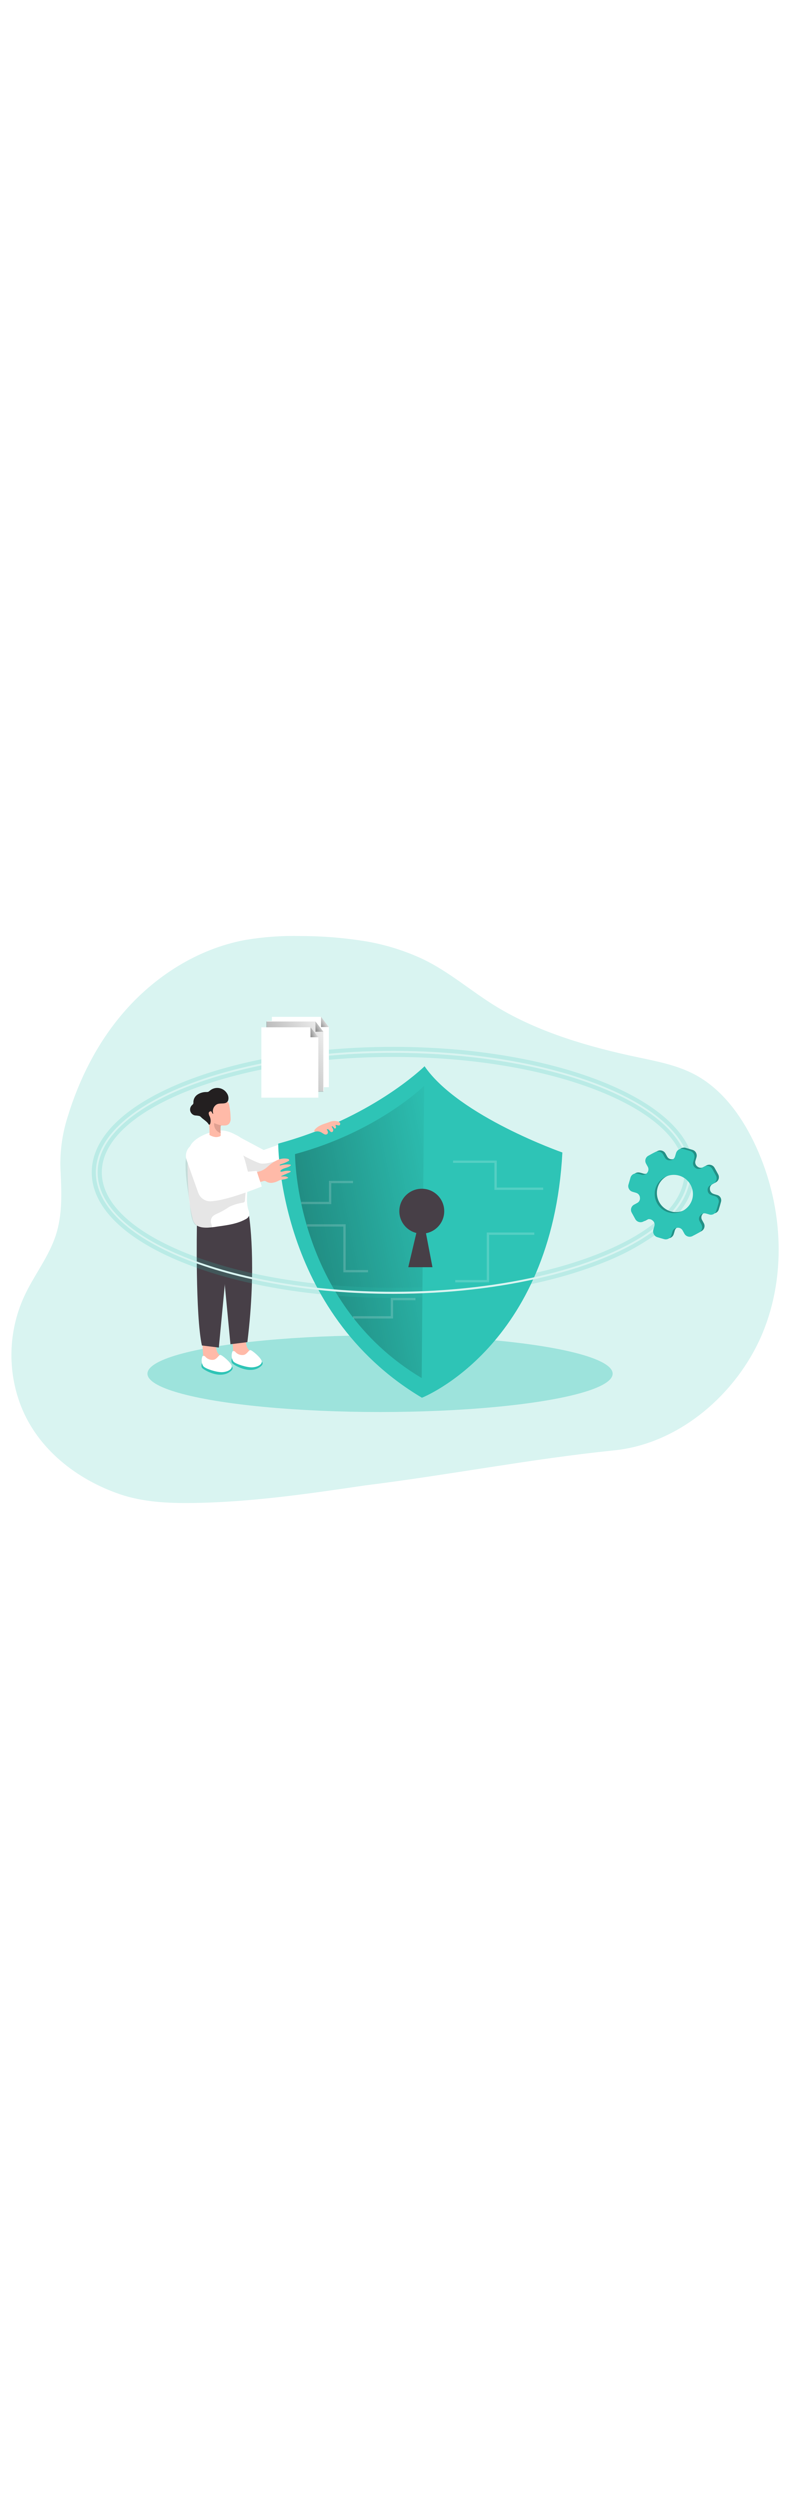 <svg id="_0487_online_protection" xmlns="http://www.w3.org/2000/svg" xmlns:xlink="http://www.w3.org/1999/xlink" viewBox="0 0 500 500" data-imageid="cybersecurity-1-1" imageName="Cybersecurity 1" class="illustrations_image" style="width: 158px;"><defs><style>.cls-1_cybersecurity-1-1{opacity:.1;}.cls-1_cybersecurity-1-1,.cls-2_cybersecurity-1-1,.cls-3_cybersecurity-1-1,.cls-4_cybersecurity-1-1,.cls-5_cybersecurity-1-1,.cls-6_cybersecurity-1-1,.cls-7_cybersecurity-1-1,.cls-8_cybersecurity-1-1,.cls-9_cybersecurity-1-1,.cls-10_cybersecurity-1-1,.cls-11_cybersecurity-1-1,.cls-12_cybersecurity-1-1,.cls-13_cybersecurity-1-1,.cls-14_cybersecurity-1-1,.cls-15_cybersecurity-1-1,.cls-16_cybersecurity-1-1{stroke-width:0px;}.cls-1_cybersecurity-1-1,.cls-3_cybersecurity-1-1,.cls-4_cybersecurity-1-1,.cls-17_cybersecurity-1-1{isolation:isolate;}.cls-1_cybersecurity-1-1,.cls-16_cybersecurity-1-1{fill:#020202;}.cls-2_cybersecurity-1-1{fill:url(#linear-gradient);}.cls-3_cybersecurity-1-1,.cls-4_cybersecurity-1-1,.cls-15_cybersecurity-1-1{fill:#68e1fd;}.cls-3_cybersecurity-1-1,.cls-17_cybersecurity-1-1{opacity:.18;}.cls-4_cybersecurity-1-1{opacity:.35;}.cls-17_cybersecurity-1-1{fill:none;stroke:#fff;stroke-miterlimit:10;stroke-width:1.47px;}.cls-18_cybersecurity-1-1{opacity:.27;}.cls-5_cybersecurity-1-1{fill:url(#linear-gradient-4-cybersecurity-1-1);}.cls-6_cybersecurity-1-1{fill:url(#linear-gradient-2-cybersecurity-1-1);}.cls-7_cybersecurity-1-1{fill:url(#linear-gradient-3-cybersecurity-1-1);}.cls-8_cybersecurity-1-1{fill:url(#linear-gradient-5-cybersecurity-1-1);}.cls-9_cybersecurity-1-1{fill:url(#linear-gradient-6-cybersecurity-1-1);}.cls-10_cybersecurity-1-1{fill:#473f47;}.cls-11_cybersecurity-1-1{fill:#231f20;}.cls-12_cybersecurity-1-1{fill:#e0a091;}.cls-13_cybersecurity-1-1{fill:#fff;}.cls-14_cybersecurity-1-1{fill:#ffbaa8;}</style><linearGradient id="linear-gradient-cybersecurity-1-1" x1="964.53" y1="2195.74" x2="755.94" y2="2086.48" gradientTransform="translate(-477.08 2318.96) scale(1 -1)" gradientUnits="userSpaceOnUse"><stop offset="0" stop-color="#000"/><stop offset="1" stop-color="#000" stop-opacity="0"/></linearGradient><linearGradient id="linear-gradient-2-cybersecurity-1-1" x1="419.97" y1="2014.96" x2="773.42" y2="2086.15" xlink:href="#linear-gradient-cybersecurity-1-1"/><linearGradient id="linear-gradient-3-cybersecurity-1-1" x1="549.54" y1="2137.94" x2="688.21" y2="2212.48" gradientTransform="translate(-471 2323.65) scale(1 -1)" xlink:href="#linear-gradient-cybersecurity-1-1"/><linearGradient id="linear-gradient-4-cybersecurity-1-1" x1="659.84" y1="2208.19" x2="673.02" y2="2212.46" gradientTransform="translate(-471 2323.65) scale(1 -1)" xlink:href="#linear-gradient-cybersecurity-1-1"/><linearGradient id="linear-gradient-5-cybersecurity-1-1" x1="662.97" y1="2208.49" x2="675.19" y2="2216.37" gradientTransform="translate(-471 2323.65) scale(1 -1)" xlink:href="#linear-gradient-cybersecurity-1-1"/><linearGradient id="linear-gradient-6-cybersecurity-1-1" x1="666.48" y1="2211.42" x2="678.7" y2="2219.32" gradientTransform="translate(-471 2323.65) scale(1 -1)" xlink:href="#linear-gradient-cybersecurity-1-1"/></defs><g id="background_cybersecurity-1-1"><path class="cls-3_cybersecurity-1-1 targetColor" d="M229.34,54.24c13.23,2.04,26.11,5.95,38.25,11.61,16.83,8.06,30.72,20.44,46.54,30.08,26.96,16.42,59.24,25.7,89.88,32.13,12.24,2.59,24.63,4.99,35.65,10.82,16.83,8.93,28.88,25.14,37.27,42.32,18.36,37.71,21.71,83.46,5.37,122.16-15.97,37.62-52.46,69.4-93.92,73.44-52.32,5.37-104.63,15.62-157.05,22.11-36.4,5.39-72.95,10.71-109.74,11.18-15.3.17-31-.58-45.58-5.52-27.36-9.32-52.06-28.52-62.77-55.93-8.69-22.46-7.94-47.49,2.1-69.38,6.12-13.3,15.64-25.03,20.09-38.98,4.02-12.61,3.58-25.92,2.97-38.97-.76-12.15.77-24.34,4.51-35.92,7.25-23.7,18.68-46.36,34.82-65.21,19.89-23.33,47.27-40.8,77.43-46.43,11.67-1.96,23.5-2.8,35.33-2.49,13.01,0,26,1,38.86,3Z" style="fill: rgb(46, 196, 182);"/><ellipse class="cls-4_cybersecurity-1-1 targetColor" cx="240.54" cy="328.24" rx="147.22" ry="24.26" style="fill: rgb(46, 196, 182);"/></g><g id="character_cybersecurity-1-1"><path class="cls-14_cybersecurity-1-1" d="M147.55,313.31c-.05,1.53.24,3.06.84,4.47.74,1.33,1.88,2.39,3.24,3.06,2.93,1.51,6.33,1.85,9.5.93.43-.09.82-.32,1.1-.66.15-.29.22-.62.18-.95-.24-1.75-1.12-3.34-2.48-4.47-1.36-1.1-2.52-2.43-3.43-3.92-1.53-2.94-.37-10.71-5.91-9.52-4.62.96-3.18,7.73-3.06,11.05Z"/><path class="cls-15_cybersecurity-1-1 targetColor" d="M146.79,318.56s-.78,1.93.18,3.06,10.91,7.31,17.61,2.34-9.09-5.63-9.09-5.63l-8.71.23Z" style="fill: rgb(46, 196, 182);"/><path class="cls-13_cybersecurity-1-1" d="M147.19,314.05c.63-.3,1.39-.1,1.79.47,1.34,1.49,3.35,2.19,5.32,1.85,2.17-.52,3.06-3.06,4.13-3.06s6.88,4.93,7.21,7.04-2.63,3.67-5.91,3.87-10.71-2.05-12.07-3.78c-1.19-1.93-1.37-4.31-.47-6.4Z"/><path class="cls-14_cybersecurity-1-1" d="M128.57,316.28c-.05,1.53.24,3.06.84,4.47.75,1.33,1.88,2.4,3.26,3.06,2.93,1.52,6.32,1.85,9.49.93.45-.1.85-.35,1.13-.72.15-.29.22-.62.18-.95-.24-1.75-1.12-3.34-2.48-4.47-1.36-1.1-2.52-2.43-3.43-3.92-1.45-2.94-.37-10.71-5.91-9.5-4.65,1.07-3.21,7.83-3.09,11.09Z"/><path class="cls-15_cybersecurity-1-1 targetColor" d="M127.8,321.59s-.78,1.93.18,3.06,10.91,7.31,17.61,2.34c6.7-4.97-9.09-5.63-9.09-5.63l-8.71.23Z" style="fill: rgb(46, 196, 182);"/><path class="cls-13_cybersecurity-1-1" d="M128.2,317.09c.63-.31,1.39-.12,1.79.46,1.33,1.5,3.34,2.21,5.32,1.88,2.17-.52,3.06-3.06,4.15-3.06s6.87,4.93,7.19,7.04-2.63,3.67-5.91,3.87-10.71-2.05-12.07-3.78c-1.2-1.93-1.38-4.33-.47-6.41Z"/><path class="cls-10_cybersecurity-1-1" d="M124.62,234.55s-1.04,56.87,3.17,75.84l10.71,1.32,7.4-77.86-21.28.7Z"/><path class="cls-10_cybersecurity-1-1" d="M157.63,228.34s5.03,30.6-1.07,79.94l-10.71,1.33-7.4-77.87,19.19-3.4Z"/><path class="cls-13_cybersecurity-1-1" d="M156.66,204.35c0,1.03.14,2.07.14,3.06,0,5.68-1.32,11.52.38,17.09.55,1.19.71,2.51.46,3.79-.48,1.03-1.33,1.84-2.37,2.28-5,2.74-10.71,3.58-16.43,4.38-4.24.6-10.27,1.85-14.18-.43-1.49-1.11-2.49-2.75-2.78-4.59-1.5-5.86-2.39-11.86-2.65-17.9,0-.8-.11-1.53-.15-2.36-.32-5.45-.44-10.88-.34-16.31,0-3.95.4-8.22,2.97-11.2,3.43-3.96,10.05-6.59,15.09-7.51,1.64-.33,3.31-.41,4.97-.24,2.35.38,4.61,1.15,6.7,2.28,2.51,1.24,4.73,2.28,5.95,4.74,1.35,2.86,2.29,5.89,2.8,9.01.45,2.92.5,5.89.15,8.83-.15,1.44-.52,2.86-.66,4.3-.03.26-.03.52-.05.78Z"/><path class="cls-13_cybersecurity-1-1" d="M151.91,178.68l14.98,7.99,31.7-11.26,5.51,13.56s-29.07,14.87-34.68,14.93-20.38-4.02-20.38-4.02l2.88-21.19Z"/><path class="cls-1_cybersecurity-1-1" d="M165.05,195.23c-1.7-.2-10.19-4.42-11.12-5.13,1.3,2.74,3.06,11.24,3.35,11.41,3.2,1.6,6.68,2.56,10.25,2.83,3.58.26,7.17-.41,10.4-1.96,1.59-.93,3.23-1.77,4.91-2.52,1.01-.38,2.07-.6,3.06-.93,2.65-1,5.13-2.38,7.39-4.08.74-.37,1.3-1.03,1.53-1.82.15-1.01-.75-1.87-1.67-2.31-1.45-.63-3.01-.96-4.59-.96-2.08-.27-4.18-.22-6.24.14-1.3.37-2.26,1.53-3.53,2.16-3.67,1.61-9.76,3.64-13.74,3.18Z"/><path class="cls-1_cybersecurity-1-1" d="M133.51,236.49c-1.65.47-5.45-1.03-6.7-1.25-.76-.12-1.53-.5-2.19-.69-3.76-.93-4.21-11.49-4.59-14.34-.98-7.51-2.48-15.3-2.57-22.83-.16-2.9.17-5.81.99-8.6.86-2.82,2.93-5.12,5.65-6.27.53-.22,1.11-.28,1.67-.17,2.28.58,2.75,4.36,3.15,6.12.69,3.21,2.25,4.68,3.84,7.25s1.7,5.78,3.21,8.43c.37.74.89,1.4,1.53,1.93,1.29.75,2.8,1.07,4.28.9h10.8c.87-.12,1.75.1,2.46.61.63.83.87,1.89.64,2.91l-.66,7.99c.01.35-.08.69-.26.99-.31.32-.72.52-1.16.57-2.96.43-5.83,1.31-8.52,2.62-2.61,1.79-5.39,3.33-8.29,4.59-.84.38-1.6.89-2.26,1.53-.77.96-1.16,2.18-1.09,3.41,0,.78.99,3.18.7,3.75-.13.26-.36.46-.64.55Z"/><path class="cls-14_cybersecurity-1-1" d="M145.06,169.97c-.6.66-1.42,1.08-2.31,1.16-.74.07-1.49.07-2.23,0h-.41c-.1-.03-.21-.03-.31,0-.09.09-.14.21-.14.34-.13,1.49-.13,2.98,0,4.47h0v.81c.08.27.08.57,0,.84-.21.3-.54.51-.9.58-.65.22-1.33.34-2.02.35-1.48-.11-2.91-.58-4.16-1.38.11-2.56-.03-5.12-.4-7.65-.47-3.26-1.33-6.52-.98-9.79.09-1.28.57-2.5,1.38-3.5,1.3-1.23,3.06-1.87,4.85-1.74,2.35-.03,4.65.6,6.66,1.82.73.5.81,1.15.98,1.97.26,1.29.46,2.59.61,3.89s.24,2.97.28,4.47c.12,1.19-.2,2.39-.89,3.37Z"/><path class="cls-11_cybersecurity-1-1" d="M142.46,157.02c-1.53.41-3.5,0-5.05.67-2.19,1.12-3.22,3.69-2.42,6.01-.63.23-.75-.92-1.24-1.38s-1.53.15-1.67.95c.04.8.28,1.58.69,2.26.6,1.41.71,2.98.31,4.45-.11.35-.37.76-.7.67s-.6-.69-.81-.95c-.34-.41-.71-.79-1.12-1.13-.76-.67-1.62-1.27-2.42-1.93s-1.09-1.29-2-1.53c-.87-.17-1.75-.28-2.63-.32-2.07-.4-3.42-2.4-3.02-4.46.16-.81.57-1.55,1.18-2.1.3-.21.56-.48.75-.8.12-.36.15-.73.09-1.1.04-1.96,1.06-3.77,2.72-4.82,1.64-1.03,3.54-1.56,5.48-1.53.42.03.84-.02,1.24-.15.37-.19.71-.44.99-.73,3.05-2.58,7.62-2.2,10.2.85.31.37.58.76.82,1.19.62,1.05.87,2.28.69,3.49-.11,1.16-.95,2.12-2.08,2.39Z"/><path class="cls-12_cybersecurity-1-1" d="M140.51,171.18h-.41c-.1-.03-.21-.03-.31,0-.09.09-.14.21-.14.34-.13,1.49-.13,2.98,0,4.47h0c-2.71-.86-4.43-3.51-4.13-6.33,1.62.68,3.31,1.2,5.03,1.53h-.05Z"/><path class="cls-13_cybersecurity-1-1" d="M123.06,182.71h0c4.22-1.5,8.86.71,10.35,4.93l7.34,20.69c1.5,4.22-.71,8.86-4.93,10.35h0c-4.22,1.5-8.86-.71-10.35-4.93l-7.34-20.69c-1.5-4.22.71-8.86,4.93-10.35Z"/><path class="cls-15_cybersecurity-1-1 targetColor" d="M355.94,188.26c-6.56,123.04-88.9,155.2-88.9,155.2-91.41-54.47-90.95-160.83-90.95-160.83,58.26-15.73,91.58-47.9,92.62-48.96h0c21.72,31.65,87.24,54.59,87.24,54.59Z" style="fill: rgb(46, 196, 182);"/><path class="cls-2_cybersecurity-1-1" d="M355.94,187.77c-6.56,123.04-88.9,155.2-88.9,155.2-91.41-54.47-90.95-160.83-90.95-160.83,58.29-15.7,91.61-47.83,92.65-48.9h0c21.69,31.67,87.21,54.53,87.21,54.53Z"/><path class="cls-14_cybersecurity-1-1" d="M167.76,198.57c.76-.57,1.53-1.19,2.17-1.81,1.66-1.5,3.54-2.74,5.57-3.69,2.04-.95,4.32-1.24,6.53-.83.47.09,1.04.38.98.87s-.34.52-.63.67c-1.29.71-2.65,1.29-4.05,1.71-.58.17-1.25.38-1.53.95.47.05.95,0,1.39-.17,1.74-.44,3.55-.57,5.34-.38.17,0,.37,0,.46.21s0,.46-.28.6c-1.71,1.36-4.28,1.27-5.92,2.74-.29.24-.5.76-.18.96.13.05.28.05.41,0,.7,0,1.39-.29,2.1-.41,1.12-.22,2.28-.25,3.41-.09.15,0,.3.07.4.18.17.26-.18.55-.46.69l-5.92,2.59c.81.07,1.63.07,2.45,0,.83-.05,1.65.21,2.29.73.05.03.09.08.09.14,0,.11,0,.17-.17.21-.95.51-1.99.82-3.06.92-.64.05-1.27.16-1.88.34-.37.14-.74.3-1.09.49-1.14.6-2.37,1.02-3.64,1.22-1.28.22-2.59,0-3.73-.61-.31-.19-.63-.36-.96-.49-1.22-.34-2.59.93-3.72.34-.38-.26-.69-.61-.89-1.03-.61-1.01-2.66-3.82-1.01-4.76.93-.36,1.88-.67,2.85-.92.94-.36,1.84-.83,2.68-1.39Z"/><path class="cls-13_cybersecurity-1-1" d="M142.15,201.83l20.26-1.94,3.27,9.88s-29.6,12.04-35.36,8.69-.41-8.81-.41-8.81c0,0,.67-8.02,12.24-7.82Z"/><path class="cls-15_cybersecurity-1-1 targetColor" d="M345.31,194.22c-5.8,108.44-78.36,136.79-78.36,136.79-80.57-48.01-80.17-141.75-80.17-141.75,51.36-13.86,80.72-42.23,81.64-43.1h0c19.12,27.92,76.89,48.05,76.89,48.05Z" style="fill: rgb(46, 196, 182);"/><path class="cls-6_cybersecurity-1-1" d="M268.43,146.15l-1.53,184.86c-80.57-48.01-80.17-141.75-80.17-141.75,51.36-13.86,80.72-42.23,81.64-43.1l.06-.02Z"/><circle class="cls-10_cybersecurity-1-1" cx="266.95" cy="225.4" r="14.21"/><polygon class="cls-10_cybersecurity-1-1" points="258.4 260.85 273.71 260.85 269.36 238.09 263.78 238.09 258.4 260.85"/><polyline class="cls-17_cybersecurity-1-1" points="190.65 220.2 208.93 220.2 208.93 206.94 223.42 206.94"/><polyline class="cls-17_cybersecurity-1-1" points="194.23 234.41 218.04 234.41 218.04 263.36 232.94 263.36"/><polyline class="cls-17_cybersecurity-1-1" points="343.8 211.19 313.66 211.19 313.66 194.1 286.74 194.1"/><polyline class="cls-17_cybersecurity-1-1" points="338.18 239.62 308.82 239.62 308.82 269.71 288.12 269.71"/><polyline class="cls-17_cybersecurity-1-1" points="223.42 292.58 248.05 292.58 248.05 281.02 262.95 281.02"/><path class="cls-14_cybersecurity-1-1" d="M205.49,176.8c.6.22,1.27.09,1.73-.35.67-.78.14-1.96-.41-2.83.52-.4,1.27.11,1.67.64s.87,1.18,1.53,1.1,1.03-.98.86-1.65c-.26-.66-.6-1.28-.99-1.87.29-.4.93,0,1.19.38s.61.96,1.09.86c.39-.17.59-.6.47-1.01-.12-.4-.2-.8-.26-1.21.81-.26,1.74.58,2.49.18.52-.38.62-1.11.24-1.63-.03-.04-.05-.07-.09-.1-.48-.47-1.11-.76-1.77-.84-1.65-.35-3.37-.15-4.9.58-1.76.7-3.6,1.07-5.31,1.96-1.58.67-2.98,1.72-4.05,3.06-.18.31-.09.7.2.9.23.08.48.08.7,0,1.22-.23,2.47-.02,3.55.6.58.4,1.18.77,1.81,1.1l.26.12Z"/></g><g id="data_cybersecurity-1-1"><path class="cls-13_cybersecurity-1-1" d="M433.69,186.33c-16.65-35.49-93.2-62.39-184.85-62.39-103.79,0-188.18,34.48-188.18,76.88s84.44,76.88,188.18,76.88c70.74,0,132.49-16.02,164.65-39.64,4.63-3.34,8.88-7.18,12.67-11.44,4.99-5.39,8.51-11.98,10.2-19.12.46-2.19.7-4.43.7-6.67-.04-5.02-1.19-9.97-3.38-14.49ZM424.68,226.47c-3.3,3.62-6.94,6.92-10.86,9.85-31.49,23.84-93.63,40.08-165,40.08-103.07,0-186.94-33.9-186.94-75.59s83.87-75.61,186.97-75.61c90.48,0,166.15,26.13,183.3,60.71,2.36,4.62,3.6,9.72,3.64,14.9,0,1.81-.16,3.62-.49,5.4-1.25,7.07-4.9,13.86-10.62,20.26Z"/><path class="cls-3_cybersecurity-1-1 targetColor" d="M439.42,197.33c-.11-1.24-.3-2.47-.55-3.69-.46-2.17-1.12-4.29-1.96-6.35l-.28-.09c-.96-.31-1.96-.58-2.94-.87-16.65-35.49-93.2-62.39-184.85-62.39-103.79,0-188.18,34.48-188.18,76.88s84.44,76.88,188.18,76.88c70.74,0,132.49-16.02,164.65-39.64-.06.93.25,1.84.87,2.54,5.82-4.1,11.05-8.98,15.56-14.49,3.65-4.45,6.41-9.55,8.14-15.04,1.02-3.32,1.53-6.77,1.53-10.24,0-1.17-.06-2.34-.18-3.5ZM248.85,276.41c-103.07,0-186.94-33.9-186.94-75.59s83.84-75.61,186.94-75.61c90.48,0,166.15,26.13,183.3,60.71-.89-.17-1.82-.02-2.6.44,2.37,4.45,3.64,9.41,3.69,14.46,0,1.17-.07,2.33-.21,3.49-.9,7.37-4.59,14.6-11.02,21.42-2.41,2.57-5,4.94-7.77,7.11.19.66.19,1.35,0,2-.14.49-.29.98-.43,1.53-31.47,23.79-93.62,40.04-164.96,40.04Z" style="fill: rgb(46, 196, 182);"/><path class="cls-3_cybersecurity-1-1 targetColor" d="M432.12,185.92c-.89-.17-1.82-.02-2.6.44-7.04-13.63-24.04-26.3-49.54-36.61-35.05-14.17-81.64-21.97-131.13-21.97s-96.13,7.8-131.18,21.97c-34.35,13.88-53.24,31.99-53.24,51.07s18.89,37.18,53.21,51.05c35.05,14.18,81.64,21.98,131.18,21.98s96.11-7.8,131.16-21.98c14.09-5.69,25.57-12.09,34.22-19.02.19.66.19,1.35,0,2-.14.49-.29.98-.43,1.53-31.49,23.84-93.63,40.08-165,40.08-103.07,0-186.94-33.9-186.94-75.59s83.92-75.67,187.02-75.67c90.45,0,166.12,26.13,183.27,60.71Z" style="fill: rgb(46, 196, 182);"/><path class="cls-3_cybersecurity-1-1 targetColor" d="M436.91,187.29l-.28-.09c-.96-.31-1.96-.58-2.94-.87-16.65-35.49-93.2-62.39-184.85-62.39-103.79,0-188.18,34.48-188.18,76.88s84.44,76.88,188.18,76.88c70.74,0,132.49-16.02,164.65-39.64-.06.93.25,1.84.87,2.54-9.81,6.87-20.39,12.55-31.53,16.94-35.91,14.66-83.5,22.72-133.99,22.72s-98.11-8.06-133.99-22.72c-36.63-14.96-56.79-35.11-56.79-56.71s20.13-41.75,56.76-56.7c35.88-14.67,83.53-22.73,134.02-22.73s98.11,8.06,133.99,22.73c28.82,11.78,47.46,26.77,54.07,43.17Z" style="fill: rgb(46, 196, 182);"/><polygon class="cls-13_cybersecurity-1-1" points="208.15 146.93 172.09 146.93 172.09 102.41 203.18 102.41 208.15 108.76 208.15 146.93"/><polygon class="cls-13_cybersecurity-1-1" points="204.95 149.56 168.89 149.56 168.89 105.04 199.98 105.04 204.95 111.39 204.95 149.56"/><polygon class="cls-7_cybersecurity-1-1" points="204.65 149.87 168.59 149.87 168.59 105.35 199.68 105.35 204.65 111.7 204.65 149.87"/><polygon class="cls-13_cybersecurity-1-1" points="201.48 153.56 165.42 153.56 165.42 109.02 196.51 109.02 201.48 115.37 201.48 153.56"/><polygon class="cls-5_cybersecurity-1-1" points="196.51 109.02 196.51 115.31 201.48 115.31 196.51 109.02"/><polygon class="cls-8_cybersecurity-1-1" points="199.68 105.35 199.68 111.82 204.65 111.82 199.68 105.35"/><polygon class="cls-9_cybersecurity-1-1" points="203.18 102.41 203.18 108.88 208.15 108.88 203.18 102.41"/><g id="Q83r0t_cybersecurity-1-1"><path class="cls-15_cybersecurity-1-1 targetColor" d="M436.92,240.67c-.97-.25-1.79-.88-2.26-1.76-.37-.63-.7-1.29-1.07-1.91-.65-1.29-2.05-2.01-3.47-1.79-1.45.09-2.68,1.1-3.06,2.51-.23.75-.41,1.53-.67,2.25-.61,1.93-2.65,3.01-4.59,2.43l-4.21-1.24c-1.99-.54-3.17-2.59-2.63-4.58,0-.03.02-.07.03-.1.2-.76.46-1.53.64-2.26.4-1.35-.1-2.8-1.24-3.63-1.04-.91-2.55-1.06-3.75-.37-.66.32-1.29.7-1.93,1.04-1.84,1.03-4.16.37-5.18-1.47-.01-.02-.02-.04-.03-.06-.73-1.33-1.53-2.65-2.19-3.98-1.04-1.75-.46-4.01,1.29-5.05.08-.05.16-.09.24-.13.61-.35,1.25-.66,1.85-1.01,1.23-.63,1.94-1.96,1.77-3.34-.05-1.42-1.01-2.65-2.37-3.06-.73-.24-1.53-.43-2.25-.67-1.99-.52-3.19-2.57-2.66-4.56.03-.11.07-.23.11-.34.38-1.33.76-2.66,1.16-3.99.5-1.93,2.45-3.1,4.39-2.65.8.15,1.53.41,2.34.63,1.83.62,3.82-.36,4.44-2.19.34-1,.21-2.09-.34-2.98-.34-.6-.67-1.19-.98-1.79-.96-1.77-.3-3.98,1.46-4.94.02-.01.04-.02.07-.04,1.42-.81,2.86-1.53,4.33-2.33,1.81-.89,3.99-.22,4.99,1.53.38.66.72,1.33,1.1,1.99.65,1.22,2,1.9,3.37,1.7,1.41-.09,2.61-1.06,2.98-2.42.23-.69.41-1.41.63-2.1.52-2.03,2.59-3.25,4.62-2.73.11.03.22.06.32.1l3.92,1.15c2.03.5,3.26,2.55,2.76,4.57-.02.07-.03.13-.05.2-.18.67-.4,1.36-.6,2.03-.49,1.38-.02,2.92,1.15,3.79,1.11.95,2.71,1.08,3.96.32.6-.32,1.19-.67,1.79-.98,1.85-1.01,4.16-.32,5.17,1.52,0,0,0,0,0,0,.76,1.36,1.53,2.74,2.26,4.12.99,1.78.36,4.02-1.42,5.02-.04.02-.08.04-.11.06-.66.37-1.35.69-2,1.07-1.13.59-1.8,1.79-1.71,3.06,0,1.36.83,2.58,2.1,3.06.76.31,1.53.5,2.39.75,1.85.42,3.02,2.26,2.6,4.11-.03.11-.06.23-.09.34-.4,1.53-.84,3.06-1.33,4.59-.48,1.89-2.41,3.03-4.3,2.55-.12-.03-.25-.07-.37-.12-.7-.2-1.39-.43-2.11-.6-1.33-.36-2.74.16-3.53,1.29-.88,1.03-1.01,2.52-.32,3.69.35.67.75,1.33,1.1,1.99,1,1.78.36,4.04-1.43,5.04-.03.02-.07.04-.1.06-1.36.76-2.74,1.53-4.12,2.25-.86.49-1.89.62-2.85.34ZM416.25,210.44c-1.9,6.42,1.77,13.16,8.18,15.05,6.42,1.9,13.16-1.77,15.05-8.18,1.9-6.42-1.77-13.16-8.18-15.05,0,0,0,0,0,0-6.4-1.91-13.13,1.73-15.04,8.13,0,.02-.01.04-.02.06h0Z" style="fill: rgb(46, 196, 182);"/></g><g id="Q83r0t-2_cybersecurity-1-1" class="cls-18_cybersecurity-1-1"><path class="cls-16_cybersecurity-1-1" d="M436.92,240.67c-.97-.25-1.79-.88-2.26-1.76-.37-.63-.7-1.29-1.07-1.91-.65-1.29-2.05-2.01-3.47-1.79-1.45.09-2.68,1.1-3.06,2.51-.23.75-.41,1.53-.67,2.25-.61,1.93-2.65,3.01-4.59,2.43l-4.21-1.24c-1.99-.54-3.17-2.59-2.63-4.58,0-.03.02-.07.03-.1.2-.76.46-1.53.64-2.26.4-1.35-.1-2.8-1.24-3.63-1.04-.91-2.55-1.06-3.75-.37-.66.32-1.29.7-1.93,1.04-1.84,1.03-4.16.37-5.18-1.47-.01-.02-.02-.04-.03-.06-.73-1.33-1.53-2.65-2.19-3.98-1.04-1.75-.46-4.01,1.29-5.05.08-.05.16-.09.24-.13.61-.35,1.25-.66,1.85-1.01,1.23-.63,1.94-1.96,1.77-3.34-.05-1.42-1.01-2.65-2.37-3.06-.73-.24-1.53-.43-2.25-.67-1.99-.52-3.19-2.57-2.66-4.56.03-.11.07-.23.11-.34.38-1.33.76-2.66,1.16-3.99.5-1.93,2.45-3.1,4.39-2.65.8.15,1.53.41,2.34.63,1.83.62,3.82-.36,4.44-2.19.34-1,.21-2.09-.34-2.98-.34-.6-.67-1.19-.98-1.79-.96-1.77-.3-3.98,1.46-4.94.02-.01.04-.02.07-.04,1.42-.81,2.86-1.53,4.33-2.33,1.81-.89,3.99-.22,4.99,1.53.38.66.72,1.33,1.1,1.99.65,1.22,2,1.9,3.37,1.7,1.41-.09,2.61-1.06,2.98-2.42.23-.69.41-1.41.63-2.1.52-2.03,2.59-3.25,4.62-2.73.11.03.22.06.32.1l3.92,1.15c2.03.5,3.26,2.55,2.76,4.57-.02.07-.03.13-.05.2-.18.67-.4,1.36-.6,2.03-.49,1.38-.02,2.92,1.15,3.79,1.11.95,2.71,1.08,3.96.32.6-.32,1.19-.67,1.79-.98,1.85-1.01,4.16-.32,5.17,1.52,0,0,0,0,0,0,.76,1.36,1.53,2.74,2.26,4.12.99,1.78.36,4.02-1.42,5.02-.04.02-.08.04-.11.06-.66.37-1.35.69-2,1.07-1.13.59-1.8,1.79-1.71,3.06,0,1.36.83,2.58,2.1,3.06.76.31,1.53.5,2.39.75,1.85.42,3.02,2.26,2.6,4.11-.03.11-.06.23-.09.34-.4,1.53-.84,3.06-1.33,4.59-.48,1.89-2.41,3.03-4.3,2.55-.12-.03-.25-.07-.37-.12-.7-.2-1.39-.43-2.11-.6-1.33-.36-2.74.16-3.53,1.29-.88,1.03-1.01,2.52-.32,3.69.35.67.75,1.33,1.1,1.99,1,1.78.36,4.04-1.43,5.04-.03.02-.07.04-.1.06-1.36.76-2.74,1.53-4.12,2.25-.86.49-1.89.62-2.85.34ZM416.25,210.44c-1.9,6.42,1.77,13.16,8.18,15.05,6.42,1.9,13.16-1.77,15.05-8.18,1.9-6.42-1.77-13.16-8.18-15.05,0,0,0,0,0,0-6.4-1.91-13.13,1.73-15.04,8.13,0,.02-.01.04-.02.06h0Z"/></g><g id="Q83r0t-3_cybersecurity-1-1"><path class="cls-15_cybersecurity-1-1 targetColor" d="M452.33,215.84c-.78-.24-1.61-.43-2.37-.75-1.27-.48-2.1-1.7-2.1-3.06-.08-1.27.6-2.47,1.73-3.06.64-.37,1.33-.7,1.99-1.07,1.81-.93,2.52-3.16,1.59-4.97-.02-.04-.04-.08-.06-.11-.73-1.38-1.53-2.75-2.26-4.1-1-1.85-3.32-2.54-5.16-1.53,0,0,0,0,0,0l-1.79.98c-1.25.76-2.85.64-3.96-.31-.17-.15-.32-.31-.47-.47-.82-.9-1.08-2.18-.67-3.34,0-.11.08-.24.12-.35.15-.57.32-1.12.46-1.68.61-1.96-.47-4.04-2.42-4.67l-.28-.09c-.96-.31-1.96-.58-2.94-.87l-.99-.29-.58-.12c-.89-.17-1.82-.02-2.6.44-.83.51-1.43,1.31-1.7,2.25-.23.7-.41,1.41-.63,2.11-.4,1.37-1.63,2.34-3.06,2.4-1.36.2-2.71-.47-3.37-1.68-.4-.66-.72-1.33-1.1-2-.99-1.75-3.17-2.42-4.97-1.53-1.53.72-2.92,1.53-4.34,2.31-1.79.92-2.49,3.12-1.57,4.91.01.02.02.04.04.07.31.61.66,1.19.98,1.79.82,1.25.72,2.89-.23,4.04-.91,1.18-2.47,1.64-3.87,1.15-.78-.23-1.53-.49-2.34-.64-1.94-.45-3.89.72-4.39,2.65-.38,1.33-.78,2.66-1.16,4.01-.71,1.93.28,4.06,2.21,4.77.12.04.24.08.36.11.73.26,1.53.41,2.23.67,1.36.41,2.31,1.64,2.37,3.06.18,1.37-.52,2.71-1.76,3.34-.61.35-1.25.67-1.87,1.01-1.82.91-2.57,3.12-1.66,4.94.04.08.09.16.13.24.72,1.33,1.45,2.66,2.19,3.98,1.01,1.86,3.35,2.55,5.21,1.53,0,0,0,0,0,0,.64-.35,1.27-.72,1.93-1.06,1.2-.69,2.7-.54,3.75.37.56.41.98.98,1.21,1.64.19.66.19,1.35,0,2-.14.49-.29.98-.43,1.53l-.23.78c-.31,1.22-.03,2.51.75,3.49.48.58,1.12,1.01,1.85,1.21l4.21,1.22c1.94.57,3.97-.51,4.59-2.43.26-.73.44-1.53.67-2.25.39-1.4,1.61-2.41,3.06-2.51,1.42-.21,2.81.51,3.46,1.79.37.63.7,1.29,1.06,1.93,1.02,1.81,3.29,2.49,5.14,1.53,1.38-.75,2.75-1.53,4.12-2.25,1.81-.93,2.52-3.16,1.59-4.97-.02-.04-.04-.08-.06-.11-.37-.67-.76-1.32-1.1-1.99-.71-1.17-.58-2.65.31-3.69.79-1.13,2.2-1.65,3.53-1.3.72.17,1.41.41,2.11.61,1.83.65,3.84-.3,4.5-2.13.04-.1.07-.2.09-.3.5-1.53.95-3.06,1.35-4.59.68-1.79-.22-3.78-2.01-4.46-.12-.05-.24-.08-.36-.12ZM438.1,217.89c-1.58,5.26-6.47,8.83-11.96,8.72-.49,0-.97-.05-1.45-.14-.55-.08-1.1-.2-1.64-.35-.36-.1-.72-.23-1.07-.38-6.21-2.48-9.23-9.52-6.75-15.73,2.32-5.8,8.68-8.89,14.67-7.11,1.08.32,2.11.79,3.06,1.41.85.53,1.61,1.17,2.28,1.91.39.39.75.82,1.07,1.27.76,1.09,1.35,2.29,1.73,3.56.69,2.22.71,4.6.06,6.84Z" style="fill: rgb(46, 196, 182);"/></g></g></svg>